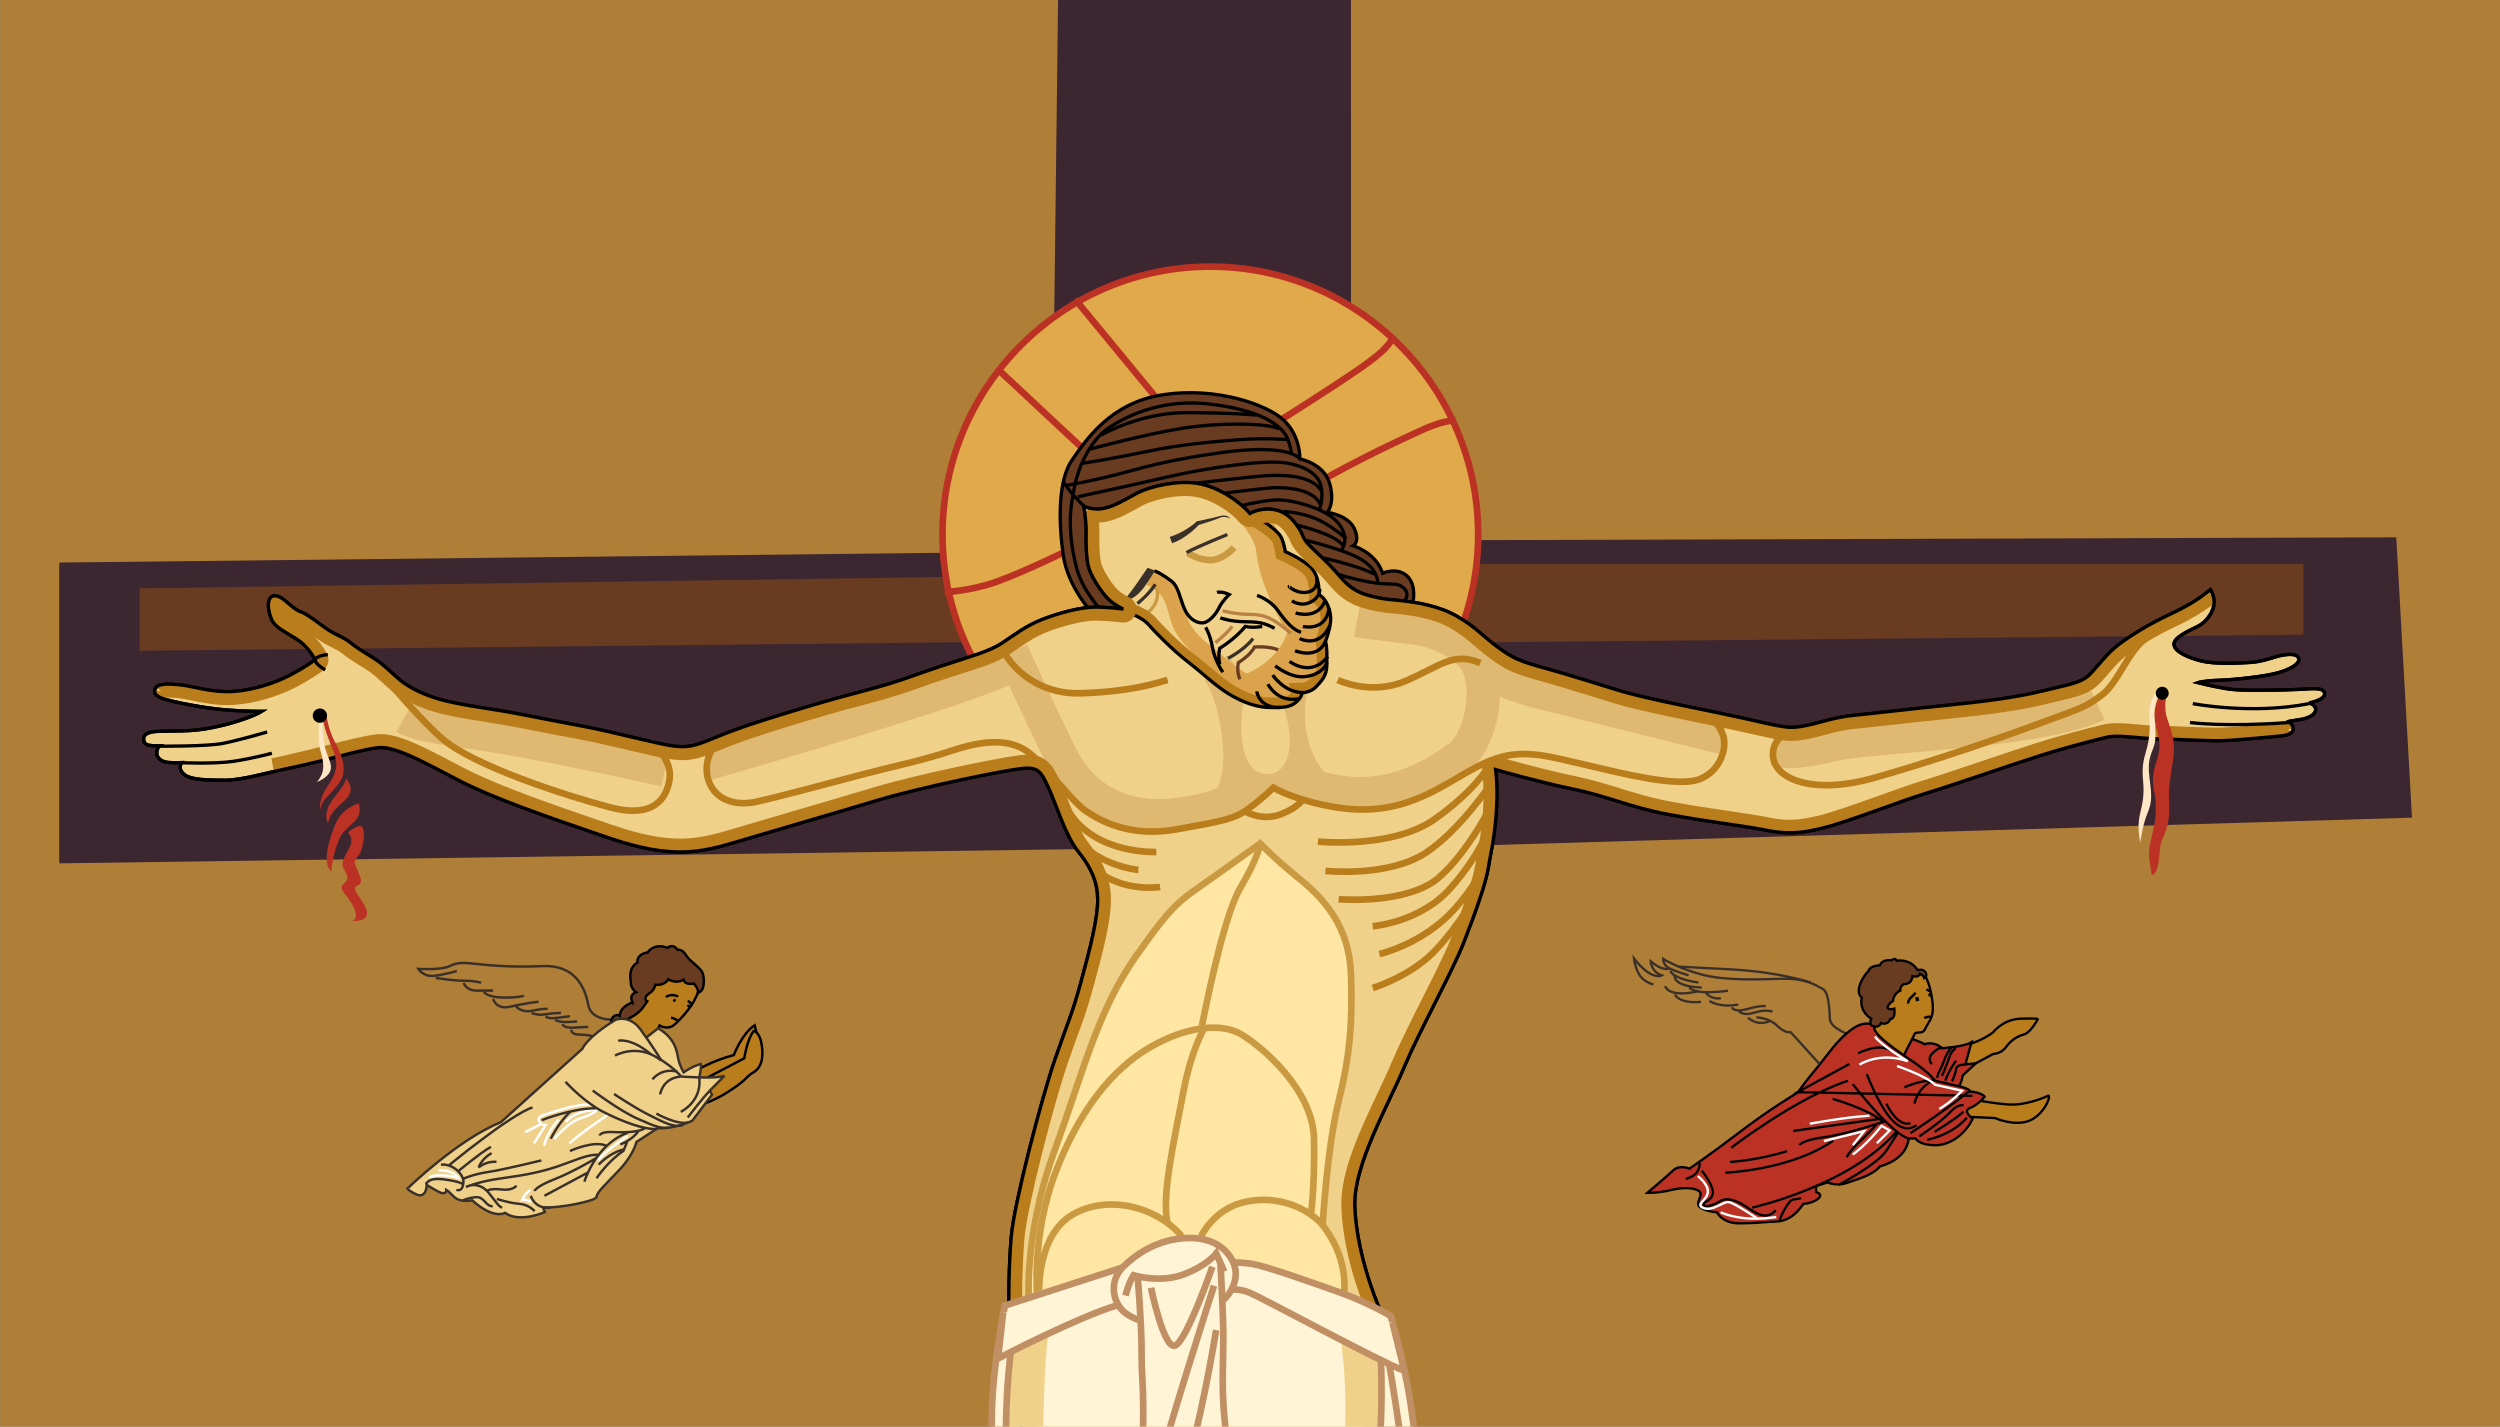 <svg xmlns="http://www.w3.org/2000/svg" viewBox="0 0 750 428">
  <rect x="0" y="0" width="750" height="428" fill="#808080" stroke="none"/>
  <defs>
    <clipPath id="a">
      <path fill="none" stroke-width="0" d="M.06 0h749.88v428H.06z"/>
    </clipPath>
    <clipPath id="b">
      <path fill="none" stroke-width="0" d="M.06 0h749.88v428H.06z"/>
    </clipPath>
    <clipPath id="c">
      <path fill="none" stroke-width="0" d="M.06 0h749.88v428H.06z"/>
    </clipPath>
    <clipPath id="d">
      <path fill="none" stroke-width="0" d="M.06 0h749.88v428H.06z"/>
    </clipPath>
    <clipPath id="e">
      <path fill="none" stroke-width="0" d="M.06 0h749.88v428H.06z"/>
    </clipPath>
    <clipPath id="f">
      <path fill="none" stroke-width="0" d="M.06 0h749.88v428H.06z"/>
    </clipPath>
  </defs>
  <g clip-path="url(#a)">
    <path fill="#b07f37" d="M-5.23-4.71V433.2h757.62V-4.71H-5.23z"/>
    <path fill="none" stroke="#000" d="M-5.23-4.71V433.2h757.62V-4.71H-5.23z"/>
    <path fill="#3c2730" d="M17.77 259.01v-90.25l297.64-3.29L317.42-.34l87.87-.16.01 162.65 313.58-.95 4.72 84.1-285.35 8.5-115.28.95-305.2 4.26z"/>
  </g>
  <path fill="#693c21" d="M41.87 195.22v-18.71l240.94-3.4 161.58-3.97H691v21.26l-243.78 2.27h-159.3l-246.05 2.55z"/>
  <path fill="#e0a949" d="M363.1 240.69c44.3 0 80.35-36.04 80.35-80.35s-36.04-80.35-80.35-80.35-80.35 36.04-80.35 80.35 36.04 80.35 80.35 80.35Z"/>
  <path fill="none" stroke="#bb3224" stroke-width="2" d="M363.1 240.69c44.3 0 80.35-36.04 80.35-80.35s-36.04-80.35-80.35-80.35-80.35 36.04-80.35 80.35 36.04 80.35 80.35 80.35Zm21.48-114.91s16.13-10.22 22.68-14.76c6.54-4.54 8.79-6.52 11.06-10.21m-19.84 42.24s7.37-4.25 19.27-9.92c11.91-5.67 13.89-6.52 18.99-7.09m-90.42-7.37-23.81-28.91m1.7 44.22L299 110.45m-15.61 67.18s7.7-.28 15.61-3.12c7.91-2.84 20.1-8.79 20.1-8.79"/>
  <path fill="#693c21" d="M328.17 184.45s-7.79-7.94-9.21-18c-1.42-10.06-1.58-22.39 2.69-28.49 4.27-6.1 11.48-17.15 27.35-19.56 15.87-2.41 31.32 2.98 36.28 7.79 4.96 4.82 4.68 11.48 4.68 11.48s7.23 1.36 8.93 7.37c1.7 6.01-.68 8.65-.68 8.65s6.19.85 8.05 4.82c1.87 3.97-.28 5.24-.28 5.24s6.8 1.97 8.79 8.22c0 0 4.37-1.98 7.37.85s1.7 8.08 1.7 8.08l-3.69 5.1-18-6.24-16.87-21.68-13.04-1.7-11.34-7.94-29.48 9.07.42 15.45 9.21 13.63-12.9-2.15Z"/>
  <path fill="none" stroke="#000" d="M328.17 184.45s-7.79-7.94-9.21-18c-1.42-10.06-1.58-22.39 2.69-28.49 4.27-6.1 11.48-17.15 27.35-19.56 15.87-2.41 31.32 2.98 36.28 7.79 4.96 4.82 4.68 11.48 4.68 11.48s7.23 1.36 8.93 7.37c1.7 6.01-.68 8.65-.68 8.65s6.19.85 8.05 4.82c1.87 3.97-.28 5.24-.28 5.24s6.8 1.97 8.79 8.22c0 0 4.37-1.98 7.37.85s1.7 8.08 1.7 8.08l-3.69 5.1-18-6.24-16.87-21.68-13.04-1.7-11.34-7.94-29.48 9.07.42 15.45 9.21 13.63-12.9-2.15Z"/>
  <g clip-path="url(#b)">
    <path fill="#f0d18a" d="M302.66 391.38s-.14-10.21.71-20.27c.85-10.06 9.07-41.53 13.18-53.43 4.11-11.9 4.96-12.9 7.8-23.24 2.83-10.35 4.96-18.99 4.96-24.38s-1.84-9.65-5.81-14.6c-3.97-4.94-6.52-14-8.93-19.12-2.41-5.12-2.98-6.5-9.07-5.67-6.09.84-29.34 5.51-42.52 9.48-13.18 3.97-30.9 9.07-41.81 12.33-10.91 3.26-19.42 5.39-38.55-1.13-19.13-6.52-34.58-11.92-44.5-17.01-9.92-5.09-19.42-10.63-24.66-10.06-5.24.57-16.72 4.11-25.09 5.81-8.36 1.7-15.73 3.97-20.83 3.97s-10.07-.11-12.02-1.53c-1.95-1.42-1.55-2.83-1.04-3.74 0 0-1.99.11-4.06-.06-2.06-.17-3.4-1.42-3.4-2.83s.85-2.16.85-2.16-1.72.07-3.08-.15c-1.36-.23-1.76-1.04-1.7-2.06.06-1.02 1.02-1.93 3.8-2.1 2.78-.17 7.42-.07 10.34-.28 2.92-.22 5.31-.53 9.73-1.59 4.42-1.06 9.51-2.89 11.53-4.14 0 0-4.46.04-10.49-.43s-13.63-1.96-16.35-2.64c-2.72-.68-5.76-1.43-5.19-3.46.57-2.02 4.17-1.76 7.69-1.42 3.52.34 9.44 2.38 15.76 1.98 6.32-.4 12.87-2.66 17.29-4.99 4.42-2.32 7.37-4.54 7.37-4.54s-1.87-3.57-4.71-5.61c-2.83-2.04-7.31-3.85-8.39-6.52-1.08-2.67-1.28-5.12-.43-6.35.85-1.23 2.7-.68 4.17.51 1.47 1.19 3.32 3.04 5.1 3.64 1.78.61 4.76 2.99 7.54 4.97 2.78 1.99 5.02 2.41 7.43 4.38 2.4 1.97 5.27 3.44 7.82 5.2 2.55 1.76 4.59 4 6.86 5.85 2.27 1.86 7 4.86 15.22 6.62 8.22 1.76 11.72 1.87 21.54 3.78 9.83 1.91 13.56 2.64 18.14 3.49 4.58.85 9.05 1.93 17.76 3.97 8.72 2.04 12.05 2.8 16.3 1.54 4.25-1.26 8.27-3.61 20.27-7.37 12-3.76 19.04-5.88 30.14-8.79 11.1-2.91 14.13-4.46 22.96-7.37 8.98-2.96 14.55-4.39 18.47-7.02 3.92-2.62 7-5.07 11.91-7 4.91-1.93 11.53-3.7 15.83-3.7s8.5.58 8.5.58-3.25-1.43-5.35-3.93c-2.1-2.49-4.48-6.34-5.1-8.79-.62-2.45-.79-6.19-.69-9.96.09-3.77-.71-8.17-.71-8.17s2.84 1.37 6.1.64c3.26-.73 6-2.48 9.85-4.54 3.85-2.05 12.26-3.99 18.35-2.91 6.09 1.08 12.33 5.24 15.52 9 0 0 3.19-1.97 7.51-1.12 4.32.85 6.35 4.39 7.37 5.87 1.02 1.48.71 2.48 2.91 4.75s5.39 5.03 7.94 7.94c2.55 2.91 4.61 5.74 9.92 7.16 5.32 1.42 7.13 1.19 10.58 1.63 3.45.44 10.3 1.35 15.92 4.61 5.62 3.26 7.61 5.87 12.14 9.21 4.54 3.35 6.61 4.25 14.08 6.31 7.46 2.05 15.02 4.52 22.32 6.73 7.3 2.21 21.05 4.89 30.26 6.8 9.21 1.91 14.17 3.19 17.36 3.76s4.61.78 8.72-.07c4.11-.85 8.36-2.48 14.24-3.05 5.88-.57 16.32-1.84 27.66-2.98 11.34-1.13 21.09-2.41 28.61-4.25 7.51-1.84 11.48-2.41 13.89-4.54s5.36-6.5 9.07-9.34c3.71-2.83 9.26-6.25 15.33-9.09s8.9-4.84 10.32-5.95c1.42-1.12 1.99-1.56 1.99-1.56s1.13 1.59 1.13 3.84-1.82 5.65-4.94 7.21c-3.12 1.56-7.37 3.4-7.09 5.53.28 2.13 4.37 3.86 8.2 4.83 3.83.98 11.2.69 15.02.41 3.83-.28 6.78-1.7 9.21-2.13 2.43-.43 4.58-.43 4.98.99.4 1.42-2.15 3.12-6.12 4.25s-13.21 2.13-17.86 2.27c-4.65.14-6.24.72-6.24.72s3.97 1.01 7.94 1.7 7.8.55 12.05.55 8.5-.14 11.2-.28c2.69-.14 6.64-.71 6.8 1.28.17 1.98-4.65 2.83-4.65 2.83s1.96.43 1.96 2.01-2.46 2.61-4.2 2.89c-1.73.28-4.42.74-4.42.74s1.81.34 1.87 2.04c.06 1.7-2.38 2.14-4.25 2.27-1.87.13-12.47 1.25-17.23 1.36-4.76.11-13.97-.47-19.5-.57-5.53-.1-11.62-1.3-15.02-.45-3.4.85-11.23 2.75-20.15 5.58-8.93 2.83-25.09 8.5-33.45 11.05-8.36 2.55-24.09 8.79-31.61 10.63-7.51 1.84-11.62 1.7-17.15.57-5.53-1.13-17.58-2.55-29.05-4.68-11.48-2.13-18.43-5.53-28.77-7.65-10.35-2.13-23.1-5.81-23.1-5.81s.85 5.56.14 13.91c-.71 8.35-1.56 10.61-2.27 15.29s-3.83 13.46-7.37 22.54c-3.54 9.07-13.18 26.22-18 37.7-4.82 11.48-15.17 29.2-14.74 41.53.43 12.33 5.1 25.94 8.64 33.59 3.54 7.65-10.63 95.97-10.63 95.97s-3.54 13.59-5.53 24.08c-1.99 10.49-83.48-1.7-83.48-1.7l-12.76-122.46Z"/>
    <path fill="none" stroke="#000" d="M302.66 391.38s-.14-10.21.71-20.27c.85-10.06 9.07-41.53 13.18-53.43 4.11-11.9 4.96-12.9 7.8-23.24 2.83-10.35 4.96-18.99 4.96-24.38s-1.84-9.65-5.81-14.6c-3.97-4.94-6.52-14-8.93-19.12-2.41-5.12-2.98-6.5-9.07-5.67-6.09.84-29.34 5.51-42.52 9.48-13.18 3.97-30.9 9.07-41.81 12.33-10.91 3.26-19.42 5.39-38.55-1.13-19.13-6.52-34.58-11.92-44.5-17.01-9.92-5.09-19.42-10.63-24.66-10.06-5.24.57-16.72 4.11-25.09 5.81-8.36 1.7-15.73 3.97-20.83 3.97s-10.07-.11-12.02-1.53c-1.95-1.42-1.55-2.83-1.04-3.74 0 0-1.99.11-4.06-.06-2.06-.17-3.4-1.42-3.4-2.83s.85-2.16.85-2.16-1.72.07-3.08-.15c-1.36-.23-1.76-1.04-1.7-2.06.06-1.02 1.02-1.93 3.8-2.1 2.78-.17 7.42-.07 10.34-.28 2.92-.22 5.31-.53 9.73-1.59 4.42-1.06 9.51-2.89 11.53-4.14 0 0-4.46.04-10.49-.43s-13.63-1.96-16.35-2.64c-2.72-.68-5.76-1.43-5.19-3.46.57-2.02 4.17-1.76 7.69-1.42 3.52.34 9.44 2.38 15.76 1.98 6.32-.4 12.87-2.66 17.29-4.99 4.42-2.32 7.37-4.54 7.37-4.54s-1.87-3.57-4.71-5.61c-2.83-2.04-7.31-3.85-8.39-6.52-1.08-2.67-1.28-5.12-.43-6.35.85-1.23 2.7-.68 4.17.51 1.47 1.19 3.32 3.04 5.1 3.64 1.78.61 4.76 2.99 7.54 4.97 2.78 1.99 5.02 2.41 7.43 4.38 2.4 1.97 5.27 3.44 7.82 5.2 2.55 1.76 4.59 4 6.86 5.85 2.27 1.86 7 4.86 15.22 6.62 8.22 1.76 11.72 1.87 21.54 3.78 9.83 1.91 13.56 2.64 18.14 3.49 4.58.85 9.05 1.93 17.76 3.97 8.72 2.04 12.05 2.8 16.3 1.54 4.25-1.26 8.27-3.61 20.27-7.37 12-3.76 19.04-5.88 30.14-8.79 11.1-2.91 14.13-4.46 22.96-7.37 8.98-2.96 14.55-4.39 18.47-7.02 3.92-2.62 7-5.07 11.91-7 4.91-1.93 11.53-3.7 15.83-3.7s8.5.58 8.5.58-3.25-1.43-5.35-3.93c-2.1-2.49-4.48-6.34-5.1-8.79-.62-2.45-.79-6.19-.69-9.96.09-3.77-.71-8.17-.71-8.17s2.84 1.37 6.1.64c3.26-.73 6-2.48 9.85-4.54 3.85-2.05 12.26-3.99 18.35-2.91 6.09 1.08 12.33 5.24 15.52 9 0 0 3.19-1.97 7.51-1.12 4.32.85 6.35 4.39 7.37 5.87 1.02 1.48.71 2.48 2.91 4.75s5.39 5.03 7.94 7.94c2.55 2.91 4.61 5.74 9.92 7.16 5.32 1.42 7.13 1.19 10.58 1.63 3.45.44 10.3 1.35 15.92 4.61 5.62 3.26 7.61 5.87 12.14 9.21 4.54 3.35 6.61 4.25 14.08 6.31 7.46 2.05 15.02 4.52 22.32 6.73 7.3 2.21 21.05 4.89 30.26 6.8 9.21 1.91 14.17 3.19 17.36 3.76s4.61.78 8.72-.07c4.11-.85 8.36-2.48 14.24-3.05 5.88-.57 16.32-1.84 27.66-2.98 11.34-1.13 21.09-2.41 28.61-4.25 7.51-1.84 11.48-2.41 13.89-4.54s5.36-6.5 9.07-9.34c3.71-2.83 9.26-6.25 15.33-9.09s8.9-4.84 10.32-5.95c1.42-1.12 1.99-1.56 1.99-1.56s1.13 1.59 1.13 3.84-1.82 5.65-4.94 7.21c-3.12 1.56-7.37 3.4-7.09 5.53.28 2.13 4.37 3.86 8.2 4.83 3.83.98 11.2.69 15.02.41 3.83-.28 6.78-1.7 9.21-2.13 2.43-.43 4.58-.43 4.98.99.4 1.42-2.15 3.12-6.12 4.25s-13.21 2.13-17.86 2.27c-4.65.14-6.24.72-6.24.72s3.97 1.01 7.94 1.7 7.8.55 12.05.55 8.5-.14 11.2-.28c2.69-.14 6.64-.71 6.8 1.28.17 1.98-4.65 2.83-4.65 2.83s1.96.43 1.96 2.01-2.46 2.61-4.2 2.89c-1.73.28-4.42.74-4.42.74s1.81.34 1.87 2.04c.06 1.7-2.38 2.14-4.25 2.27-1.87.13-12.47 1.25-17.23 1.36-4.76.11-13.97-.47-19.5-.57-5.53-.1-11.62-1.3-15.02-.45-3.4.85-11.23 2.75-20.15 5.58-8.93 2.83-25.09 8.5-33.45 11.05-8.36 2.55-24.09 8.79-31.61 10.63-7.51 1.84-11.62 1.7-17.15.57-5.53-1.13-17.58-2.55-29.05-4.68-11.48-2.13-18.43-5.53-28.77-7.65-10.35-2.13-23.1-5.81-23.1-5.81s.85 5.56.14 13.91c-.71 8.35-1.56 10.61-2.27 15.29s-3.83 13.46-7.37 22.54c-3.54 9.07-13.18 26.22-18 37.7-4.82 11.48-15.17 29.2-14.74 41.53.43 12.33 5.1 25.94 8.64 33.59 3.54 7.65-10.63 95.97-10.63 95.97s-3.54 13.59-5.53 24.08c-1.99 10.49-83.48-1.7-83.48-1.7l-12.76-122.46Z"/>
  </g>
  <path fill="none" stroke="#dfb971" stroke-width="10" d="m516.88 221.36-51.17-12.77c-2.57-.52-16.65-3.67-22.13-9.48m-75.29 40.86c2.02-1.49 3.34-5.4 3.64-10.71.67-12.1-3.89-25.89-7.18-28.93m28.79 34.55c-8.78-9.81-9.53-28.84-1.53-38.41m-179.82 32.65c32.83-9.49 88.64-26.12 93.6-30.78m-2.24-2.99c.08.18 8.3 18.49 14.91 31.7 6.28 12.57 18.42 18.93 33.3 17.46 16.24-1.61 22.06-6.81 26.75-11l2.36-2.11 3.1 1.08c.13.06 13.28 5.56 23.59 5.63 13.05.08 23.01-5.89 30.23-11.1 3.62-2.61 6.61-9.68 7.12-16.8.43-6.04-.93-11.2-3.65-13.81m-241.77 34.65c-.22-.05-22.53-5.11-42.32-8.75-7.56-1.39-13.64-2.3-18.53-3.03-8.83-1.32-13.7-2.04-17.31-4.06m411.61 9.65c1.98.79 6.57 1.18 17.24-1.49 3.57-.89 12.56-1.67 22.08-2.5 20.04-1.74 44.98-3.9 57.03-9.43m-187.68-14.65c-.23-.27-6.34-7.15-17.66-8.45-13.43-1.54-16.53-2.13-16.84-2.19"/>
  <path fill="#f0d18a" d="M373.74 208.41s-1.98 4.94-1.15 13.18c.82 8.24 4.04 10.8 8.16 10.64 4.12-.16 6.75-5.13 6.1-12.05-.66-6.92-3.39-12.76-3.39-12.76l-9.72.99Z"/>
  <path fill="none" stroke="#dba34c" stroke-width="8" d="M358.52 195.16c1.92 1.47 3.6 2.89 5.19 4.23 1.9 1.6 3.69 3.12 5.6 4.45 3.74 2.61 8.01 4.29 11.14 4.39 4.23.13 5.21-.09 5.81-.64l.03-.03-1.02-3.59 5.16-.13c.48-.03 1.23-.26 1.41-.45l.43-.47c1.32-1.43 1.77-2 1.77-3.42v-1.58c.02-2.37.02-3.38-.28-4.54l-.32-1.26.48-1.2c.3-.77 1.13-3.19 1.26-4.99.13-1.69-.84-3.64-1.37-3.97l-2.25-1.2.14-2.54c.07-1.52-.3-4.12-1.17-5.04-1.43-1.5-4.77-3.27-6.54-4.03l-1.6-.69-.59-1.64s-1.22-3.4-1.82-5.25c-.48-1.48-2.71-4.9-4.07-6.75"/>
  <path fill="#ffe6a3" d="M308.61 388.8s-1.13-19.26 7.65-43.34c8.79-24.08 13-42.25 24.59-58.68s12.64-16.16 23.36-23.81c10.73-7.65 13.84-9.92 13.84-9.92s4.3 4.54 11.65 10.49c7.35 5.95 15.05 14.17 15.59 28.63.54 14.46-.31 24.65-3.71 38.27-3.4 13.62-4.8 37.13-4.8 37.13s7.35 8.32 6.5 19.84"/>
  <path fill="none" stroke="#ca9a42" stroke-width="2" d="M308.61 388.8s-1.13-19.26 7.65-43.34c8.79-24.08 13-42.25 24.59-58.68s12.64-16.16 23.36-23.81c10.73-7.65 13.84-9.92 13.84-9.92s4.3 4.54 11.65 10.49c7.35 5.95 15.05 14.17 15.59 28.63.54 14.46-.31 24.65-3.71 38.27-3.4 13.62-4.8 37.13-4.8 37.13s7.35 8.32 6.5 19.84"/>
  <path fill="#ffe6a3" d="M311.16 388.8s-1.7-18.11 5.39-36.82 17.08-31.18 28.28-37.7c11.2-6.52 21.61-7.51 27.56-3.97 5.95 3.54 21.54 16.44 21.83 31.46.28 15.02-1.13 24.09-1.13 24.09"/>
  <path fill="none" stroke="#ca9a42" stroke-width="2" d="M311.16 388.8s-1.7-18.11 5.39-36.82 17.08-31.18 28.28-37.7c11.2-6.52 21.61-7.51 27.56-3.97 5.95 3.54 21.54 16.44 21.83 31.46.28 15.02-1.13 24.09-1.13 24.09"/>
  <path fill="#ffe6a3" d="M311.75 387.12s-.54-16.46 9.92-22.68c10.46-6.22 25.33-2.52 32.85 6.44"/>
  <path fill="none" stroke="#ca9a42" stroke-width="2" d="M311.75 387.12s-.54-16.46 9.92-22.68c10.46-6.22 25.33-2.52 32.85 6.44"/>
  <path fill="#ffe6a3" d="M360.31 370.89s3.57-7.67 12.08-10.03c8.5-2.36 18.19-.02 24.4 6.56"/>
  <path fill="none" stroke="#ca9a42" stroke-width="2" d="M360.31 370.89s3.57-7.67 12.08-10.03c8.5-2.36 18.19-.02 24.4 6.56m-18.73-114.09s-1.02 4.82-5.67 12.47-9.21 29.17-11.84 41.99m1.06.1s-4.14 6.39-6.66 19.99c-2.52 13.61-6.8 31.59-4.57 39.4"/>
  <path fill="none" stroke="#dba34c" stroke-width="8" d="M372.92 206.75c.53-.15 12.97-3.81 17.01-15.57l.61-1.78-.98-1.61c-.08-.13-8.16-13.48-8.78-23.55"/>
  <path fill="none" stroke="#dba34c" stroke-width="5" d="M360.48 194.97s-4.84-4.18-6.31-7.94c-1.99-5.11-1.63-10.77-9.28-13.89"/>
  <path fill="none" stroke="#ca9a42" d="M347.03 176.48s.67 2.09-.3 4.21c-.97 2.13-2.62 3.83-3.97 2.84-1.35-.99-1.21-1.7-1.21-1.7"/>
  <path fill="none" stroke="#b97d1b" stroke-width="3" d="M340.07 182.77c.4.16 3.94 1.62 5.55 3.55 1.25 1.5 7.1 7.54 11.38 10.82 1.89 1.45 3.53 2.84 5.1 4.16 1.95 1.64 3.78 3.19 5.78 4.59 4.18 2.91 8.85 4.72 12.49 4.83 4.48.14 6.2-.03 7.58-1.3.8-.74 1.02-1.22 1.07-1.39-.16-.55-.32-1.1-.47-1.65l1.94-.05c.58-.02 2.31-.29 3.2-1.28l.42-.46c1.36-1.48 2.43-2.65 2.43-5.11v-1.56c.02-2.27.03-3.65-.35-5.17l-.12-.47.18-.45s1.24-3.16 1.43-5.72c.18-2.44-1.12-5.53-2.68-6.36l-.84-.45.05-.96c.07-1.31-.14-5.1-1.86-6.9-2.3-2.42-7.32-4.58-7.37-4.6l-.78-.33-.12-.84c-.19-1.35-.74-3.59-1.4-4.33-2.47-2.76-6.08-4.56-6.11-4.58"/>
  <path fill="none" stroke="#000" d="M339.51 184.16s3.54 1.43 4.96 3.12c1.42 1.7 7.37 7.79 11.62 11.05 4.25 3.26 7.27 6.24 10.94 8.79 3.66 2.55 8.76 4.96 13.3 5.1 4.54.14 6.8 0 8.65-1.7 1.84-1.7 1.56-2.69 1.56-2.69s2.74-.07 4.27-1.77c1.54-1.7 3.24-3.23 3.24-6.57s.12-5.05-.4-7.1c0 0 1.32-3.33 1.54-6.16.21-2.84-1.21-6.59-3.47-7.8 0 0 .28-5.33-2.27-8.01-2.55-2.68-7.87-4.94-7.87-4.94s-.52-3.7-1.77-5.13c-3.4-3.86-8.79-6.13-8.79-6.13"/>
  <path fill="#3a302a" d="M350.92 161.06s2.2-.58 4.82-2.2c2.62-1.61 3.26-2.46 3.26-2.46s4.61-.94 6.95-1.58 3.12.72 3.12.72-1.7-.87-3.05-.23c-1.35.64-6.45 2.21-6.45 2.21s-3.5 3.95-7.94 5.44l-.71-1.91Zm-11.6 20.85s-1.16-1.29-1.16-2.99c0 0 1.42-1.77 3.19-4.32 1.77-2.55 2.91-4.25 2.91-4.25l2.2.79s-.73 1.47-2.91 4.59c-2.17 3.12-4.23 3.9-4.23 3.9v2.28Z"/>
  <path fill="none" stroke="#000" d="M365.09 177.72s1.37-.43 3.68.64c0 0-2.12 1.99-2.98 3.83-.86 1.84-3.12 4.75-5.24 4.68-2.13-.07-4.21-1.64-5.39-4.61-1.18-2.97-1.75-6.46-3.73-7.93-1.98-1.47-3.92-2.69-5.06-3.05"/>
  <path fill="none" stroke="#3a302a" d="M341.23 181.06s3.21-2.5 5.39-5.76"/>
  <path fill="none" stroke="#ca9a42" stroke-width="2" d="M370.22 164.25s-3.22 3.77-7.12 3.77-6.73-2.21-6.73-2.21"/>
  <path fill="none" stroke="#3a302a" d="M368.21 160.35s-9.17 3.71-12.26 5.41"/>
  <path fill="none" stroke="#ba8044" d="M366.79 183.22s3.76 1.1 8.36 1.1 7.13 1.48 12.12 5.66"/>
  <path fill="none" stroke="#000" d="M361.69 188.2s1.32 1.98 2.06 6.09c.73 4.11 3.12 7.37 3.12 7.37m-.78-16.3s2.98 1.18 7.87 1.18 6.17.88 8.43 1.94m-3.73-.56s-2.57.57-5.07 0c0 0-2.58 3.39-7.68 6.58 0 0-.54 2.19 0 4.82"/>
  <path fill="none" stroke="#3a302a" d="M368.39 197.5s4.71-2.33 7.54-5.95"/>
  <path fill="none" stroke="#693c21" d="M371.96 203.79s-.98-1.98-.49-4.96c0 0 3.84-2.38 4.86-4.73 0 0 4.21-.35 7.12.84"/>
  <path fill="none" stroke="#ba8044" d="M364.59 192.81s3.12-2.33 5.07-4.88"/>
  <path fill="none" stroke="#000" d="M381.81 202.52s3.47 5.3 9.14 5.24m-4.09-9.35s6.47 5.11 11.46-1.47m-8.43-5.39s5.86 3.2 9.07-3.93m-10.28-3.74s6.9 2.34 8.95-4.04m-6.76 8.09s6.87 1.73 7.84-5.45m-10.2 12.74s6.82 2.86 9.16-2.91m-15.1 7.44s4.39 3.61 8.65 3.26 6.27-2.57 6.88-4.3m-21 8.71v.28s.75 4.82 7.03 4.54m-3.75-6.99s2.85 5.69 9.26 4.35m-2.06-29.34s2.67 1.9 5.65.35c2.98-1.55 2.7-3.9 2.7-3.9m-9.17-.76c-.21 0 2.66 2.52 5.87 1.61 3.2-.91 2.35-4.25 2.35-4.25m-17.87 5.32s3.84 1.16 6.25 4.53c2.41 3.38 4.61 5.85 6.95 6.52"/>
  <g fill="none" clip-path="url(#c)">
    <path stroke="#000" d="M330.46 183.22s-5.65-5.98-7.37-12.43c-1.72-6.45-2.1-11.59-1.98-15.4.12-3.81.85-7.37.85-7.37m3.24 3.84s-4.84-4.63-6.24-7.56"/>
    <path stroke="#b97d1b" stroke-linejoin="round" stroke-width="4" d="M685.94 218.7c0-.14.08-.3.13-.35-.02.02-.48.41-2.53.56-.52.04-1.68.15-3.21.29-3.94.37-10.53.99-13.93 1.07-2.82.07-7.29-.12-11.62-.3-2.84-.12-5.61-.23-7.8-.27-1.97-.03-4.03-.22-6.03-.39-3.62-.32-7.04-.62-9.51 0l-.81.2c-3.61.9-11.13 2.77-19.47 5.42-4.01 1.27-9.47 3.11-15.03 4.99-6.79 2.29-13.81 4.66-18.4 6.06-3.55 1.08-8.31 2.79-13.34 4.59-6.83 2.44-13.89 4.97-18.16 6.02-7.34 1.8-11.09 1.61-16.27.55-2.61-.54-6.62-1.13-11.26-1.82-5.48-.81-11.7-1.73-17.83-2.87-6.03-1.12-10.85-2.61-15.52-4.06-4.08-1.27-8.31-2.58-13.21-3.59-10.15-2.08-22.82-5.74-22.95-5.77-.66-.19-1.36-.03-1.87.42-.51.45-.76 1.13-.66 1.8 0 .05.8 5.46.13 13.43-.48 5.61-1.01 8.4-1.53 11.1-.25 1.29-.49 2.55-.72 4.06-.58 3.83-3.02 11.27-7.26 22.11-1.77 4.52-5.09 11.11-8.61 18.09-3.43 6.81-6.98 13.85-9.38 19.56-1.13 2.7-2.59 5.78-4.13 9.04-5.2 10.99-11.1 23.46-10.76 33.33.42 12.18 4.84 25.74 8.83 34.36 2.39 5.17-5.35 60.9-10.79 94.81 0-.05-3.54 13.59-5.52 24.02 0 .05-1.36 4.74-40.35 1.46-17.1-1.44-34.22-3.81-39.34-4.55-4.2-40.3-8.4-80.6-12.59-120.91 0 .08-.12-10.05.71-19.89.84-9.89 8.99-41.12 13.08-52.95 1.38-4.01 2.4-6.78 3.24-9.08 1.68-4.59 2.69-7.36 4.59-14.29 3.11-11.34 5.03-19.46 5.03-24.91s-1.87-10.39-6.25-15.85c-2.53-3.15-4.51-8.3-6.27-12.84-.83-2.16-1.62-4.2-2.41-5.88-2.65-5.62-3.97-7.78-11.15-6.8-5.88.81-29.33 5.48-42.83 9.55-7.45 2.24-16.34 4.85-24.64 7.27-6.39 1.87-12.42 3.64-17.17 5.06-11.26 3.36-19.08 5.11-37.33-1.11-19.06-6.5-34.42-11.86-44.24-16.89-1.47-.75-2.93-1.52-4.37-2.27-8.77-4.59-16.35-8.55-21.42-8-3.43.37-9.15 1.83-15.21 3.37-3.48.89-7.01 1.79-10.1 2.47-.63.14-1.21.28-1.79.42-1.23.3-2.49.6-4.34.93"/>
  </g>
  <path fill="none" stroke="#000" d="M319.97 145.61s9.22-1.56 19.35-4.39c10.13-2.83 19.18-4.36 27.54-5.51 8.36-1.15 19.11-1.58 22.96 1.69m-66.45 11.62s15.81-3.37 26.88-5.94c11.08-2.57 29.33-5.41 36.01-4.13 6.68 1.28 9.23 4.07 9.94 6.52.71 2.45.33 5.79-.54 7.8m-36.45-8.36s9.35-1.13 17.86-1.99c8.5-.85 16.56-.14 19.28 4.25m-28.75.75s5.5-.76 12.31-1.44c6.8-.68 14.57.54 16.3 5.1m-23.95.18s4.82-1.33 9.85-1.75c5.03-.43 14.93 2.39 18.64 6.13 3.71 3.74 2.98 7.36 1.42 9.33m-17.15-12.01s4.39.07 9.21 1.93c4.82 1.86 9.71 6.24 9.71 6.24m-15.1-4.14s11.48 2.55 14.03 6.12m-11.62-1.6s3.68.73 8.93 2.46c5.24 1.73 12.9 4.14 13.18 10.57m-16.9-7.73s4.05.76 9.41 2.44 7.09 2.8 7.09 2.8m-11.5-.27s3.69 1.33 9.78 2.39c6.1 1.07 7.63-.17 9.78 1.66 2.15 1.83.32 4 .32 4m-99.31-32.4c.38-3.02 1.33-6.31 2.72-9.38 1.96-4.32 4.79-8.21 8.1-10.37 5.67-3.68 16.15-8.66 30.26-6.94 14.11 1.72 19.07 5.39 21.48 7.8s2.83 7.09 2.83 7.09m-62.5 2.83s8.44-1.28 19.28-3.54c10.83-2.27 20.71-2.98 27.93-3.54 7.22-.57 14.17 0 14.17 0m-59.24 2.83s16.82-4.54 27.68-6.24c10.87-1.7 24.83-1.67 29.01.16m-53.29 1.83s11.47-6.66 25.27-6.66 21.24.71 21.24.71"/>
  <path fill="none" stroke="#b97d1b" stroke-width="2" d="M216.48 221.01s-5.67 5.1-4.25 11.9c1.42 6.8 7.99 9.06 14.48 7.65 6.5-1.4 22.37-5.67 32.01-8.22 9.64-2.55 17.27-3.98 26.64-7.09 9.38-3.1 18.12-4.25 24.38 1.42 6.26 5.67 11.95 13.92 16.18 16.74 4.23 2.82 13.02 7.91 27.19 5.37 14.17-2.53 17.29-3.12 21.54-6.24s7.37-6.24 7.37-6.24 4.25 2.55 12.19 4.54c7.94 1.98 17.57 3.43 28.35-.27 10.77-3.7 17.86-10.22 26.36-13.05 8.5-2.84 15.87-.58 26.93 1.98 11.06 2.57 27.5 6.8 34.02 4.25 6.52-2.55 8.22-9.61 7.09-13.02-1.13-3.42-4.82-7.09-4.82-7.09m-210.33-17.01s6.8 11.92 22.68 11.34c15.87-.58 22.39-3.13 25.8-3.98m51.02 0s9.9 4.82 20.41.28c10.51-4.53 14.17-8.79 22.39-5.38m-70.58 44.52s5.1 3.09 10.77.84 6.52-4.54 6.52-4.54m4.56 12.76s22.37 2.3 35.13-6.8c12.29-8.77 15.9-15.59 15.9-15.59m-48.78 31.18s18.71 2.02 30.05-5.39c10.12-6.61 19.56-20.69 19.56-20.69m-45.64 34.58s20.55 1.73 30.05-6.5c8.64-7.49 15.59-21.28 15.59-21.28m-35.43 35.89s14.22-1.13 23.27-11.34c9.05-10.2 11.88-18.6 11.88-18.6m-33.14 38.27s13.16-2.94 22.65-13.61c9-10.11 8.79-15.31 8.79-15.31m-33.45 39.12s9.21-2.8 16.44-9.05c6.68-5.78 13.89-17.59 13.89-17.59m-95.24-14.17s-24.66 1.13-29.2-19.56m23.81 24.94s-15.28-1.24-22.11-14.28m28.63 19.4s-14.17 2.28-22.39-8.49m212.6-38.87s-7.37 2.27-6.24 8.79 12.47 10.8 29.76 5.97c17.29-4.84 38.27-12.06 50.46-16.6 12.19-4.54 12.9-4.39 18.28-8.35 5.39-3.95 8.42-15.19 15.17-18.14"/>
  <path fill="none" stroke="#000" d="M657.84 211.09s17.57 3.4 34.87 0m-35.72 5.67s10.49 1.42 29.48 0m-638.79 7.09s14.32.14 19.28-.85c4.96-.99 13.18-3.4 13.18-3.4m-26.08 9.21s10.35.43 16.02-.42 11.48-2.41 11.48-2.41"/>
  <path fill="none" stroke="#b97d1b" stroke-linejoin="round" stroke-width="4" d="M48.35 207.44c-.01.05-.06.11-.08.13.7-.57 4.29-.22 5.65-.09 1.03.1 2.35.37 3.88.69 3.41.71 7.65 1.59 12.2 1.3 5.81-.37 12.58-2.31 18.1-5.21 4.51-2.37 7.51-4.61 7.64-4.71.78-.59 1.03-1.66.57-2.53-.09-.16-2.13-4.02-5.31-6.31-.88-.63-1.91-1.25-2.96-1.87-1.99-1.18-4.24-2.52-4.75-3.77-.9-2.22-.89-3.71-.72-4.27.27.06.77.27 1.35.74.31.25.64.53.98.83 1.4 1.2 2.98 2.56 4.73 3.15 1.1.38 3.27 1.96 5.18 3.37.61.45 1.23.91 1.84 1.34 1.43 1.02 2.75 1.67 3.9 2.25 1.24.62 2.32 1.15 3.42 2.05 1.59 1.3 3.34 2.38 5.04 3.43.99.61 1.98 1.22 2.92 1.87 1.45 1 2.79 2.23 4.08 3.42.87.8 1.74 1.6 2.64 2.34 2.22 1.82 7.26 5.14 16.07 7.02 4.39.94 7.5 1.42 10.79 1.93 3.04.47 6.18.96 10.79 1.86 9.84 1.92 13.57 2.64 18.16 3.49 3.97.74 7.97 1.68 14.61 3.23l3.06.72c8.86 2.07 12.53 2.93 17.32 1.51 1.76-.52 3.45-1.21 5.58-2.07 3.17-1.29 7.51-3.05 14.72-5.31 12.33-3.86 19.23-5.93 30.05-8.76 7.68-2.01 11.56-3.39 16.05-4.98 2.06-.73 4.25-1.51 7.03-2.42 1.82-.6 3.51-1.14 5.06-1.64 6.35-2.03 10.54-3.37 13.9-5.61.74-.49 1.45-.98 2.15-1.46 3.01-2.07 5.6-3.85 9.38-5.34 4.37-1.72 10.95-3.56 15.09-3.56s8.19.56 8.23.56c.99.14 1.92-.48 2.2-1.43.27-.96-.2-1.97-1.11-2.38-.03-.01-2.87-1.29-4.63-3.39-2.14-2.54-4.2-6.06-4.7-7.99-.51-2.01-.74-5.35-.63-9.42.05-1.89-.11-3.89-.3-5.49 1.19.17 2.62.2 4.12-.14 2.92-.65 5.41-2.02 8.29-3.6.65-.36 1.34-.74 2.06-1.12 3.29-1.76 11.26-3.73 17.06-2.7 5.62.99 11.47 4.94 14.34 8.33.64.75 1.73.93 2.58.41.01 0 2.63-1.53 6.08-.86 3.16.62 4.83 3.13 5.83 4.62l.28.41c.25.36.38.68.56 1.13.39.96.88 2.15 2.55 3.88.84.87 1.83 1.81 2.86 2.8 1.71 1.63 3.47 3.32 5.01 5.06l.66.76c2.37 2.74 4.81 5.56 10.25 7.01 3.98 1.06 6.17 1.25 8.28 1.43.8.07 1.62.14 2.56.26 3.19.41 9.83 1.26 15.17 4.35 3.39 1.96 5.41 3.69 7.55 5.52 1.31 1.12 2.67 2.29 4.41 3.57 4.72 3.49 6.93 4.48 14.73 6.63 5.11 1.41 10.34 3.03 15.39 4.6 2.31.72 4.61 1.43 6.88 2.12 6.21 1.88 17 4.09 25.66 5.87l4.77.98c4.67.97 8.25 1.78 11.06 2.41 2.75.62 4.77 1.07 6.36 1.36 3.39.6 5.07.83 9.47-.08 1.4-.29 2.81-.67 4.29-1.06 2.93-.78 5.97-1.59 9.74-1.95 2.66-.26 6.26-.66 10.46-1.13 5.07-.57 11.01-1.23 17.21-1.85 13.26-1.33 22.17-2.65 28.88-4.3 1.41-.35 2.69-.65 3.86-.92 5.33-1.25 8.54-2 10.88-4.06 1.07-.94 2.19-2.24 3.37-3.6 1.66-1.91 3.53-4.08 5.59-5.65 3.95-3.02 9.55-6.33 14.96-8.86 5.04-2.35 7.87-4.27 9.56-5.42.38-.26.7-.48.98-.65.41-.26 1.54-.94 1.54-.94"/>
  <path fill="none" stroke="#b97d1b" stroke-width="2" d="M195.22 222.72s6.52 4.82 5.67 10.91c-.85 6.09-4.96 11.91-17.57 8.65s-41.81-12.61-51.02-20.98c-9.21-8.36-14.32-16.11-21.4-21.79"/>
  <g clip-path="url(#d)">
    <path fill="none" stroke="#000" d="M94.38 197.7s1.63-1.28 3.97-1.28m-.78 4.54s-2.55-1.39-3.12-2.89m208.21 193.31s-.14-10.21.71-20.27c.85-10.06 9.07-41.53 13.18-53.43 4.11-11.9 4.96-12.9 7.8-23.24 2.83-10.35 4.96-18.99 4.96-24.38s-1.84-9.65-5.81-14.6c-3.97-4.94-6.52-14-8.93-19.12-2.41-5.12-2.98-6.5-9.07-5.67-6.09.84-29.34 5.51-42.52 9.48-13.18 3.97-30.9 9.07-41.81 12.33-10.91 3.26-19.42 5.39-38.55-1.13-19.13-6.52-34.58-11.92-44.5-17.01-9.92-5.09-19.42-10.63-24.66-10.06-5.24.57-16.72 4.11-25.09 5.81-8.36 1.7-15.73 3.97-20.83 3.97s-10.07-.11-12.02-1.53c-1.95-1.42-1.55-2.83-1.04-3.74 0 0-1.99.11-4.06-.06-2.06-.17-3.4-1.42-3.4-2.83s.85-2.16.85-2.16-1.72.07-3.08-.15c-1.36-.23-1.76-1.04-1.7-2.06.06-1.02 1.02-1.93 3.8-2.1 2.78-.17 7.42-.07 10.34-.28 2.92-.22 5.31-.53 9.73-1.59 4.42-1.06 9.51-2.89 11.53-4.14 0 0-4.46.04-10.49-.43s-13.63-1.96-16.35-2.64c-2.72-.68-5.76-1.43-5.19-3.46.57-2.02 4.17-1.76 7.69-1.42 3.52.34 9.44 2.38 15.76 1.98 6.32-.4 12.87-2.66 17.29-4.99 4.42-2.32 7.37-4.54 7.37-4.54s-1.87-3.57-4.71-5.61c-2.83-2.04-7.31-3.85-8.39-6.52-1.08-2.67-1.28-5.12-.43-6.35.85-1.23 2.7-.68 4.17.51 1.47 1.19 3.32 3.04 5.1 3.64 1.78.61 4.76 2.99 7.54 4.97 2.78 1.99 5.02 2.41 7.43 4.38 2.4 1.97 5.27 3.44 7.82 5.2 2.55 1.76 4.59 4 6.86 5.85 2.27 1.86 7 4.86 15.22 6.62 8.22 1.76 11.72 1.87 21.54 3.78 9.83 1.91 13.56 2.64 18.14 3.49 4.58.85 9.05 1.93 17.76 3.97 8.72 2.04 12.05 2.8 16.3 1.54 4.25-1.26 8.27-3.61 20.27-7.37 12-3.76 19.04-5.88 30.14-8.79 11.1-2.91 14.13-4.46 22.96-7.37 8.98-2.96 14.55-4.39 18.47-7.02 3.92-2.62 7-5.07 11.91-7 4.91-1.93 11.53-3.7 15.83-3.7s8.5.58 8.5.58-3.25-1.43-5.35-3.93c-2.1-2.49-4.48-6.34-5.1-8.79-.62-2.45-.79-6.19-.69-9.96.09-3.77-.71-8.17-.71-8.17s2.84 1.37 6.1.64c3.26-.73 6-2.48 9.85-4.54 3.85-2.05 12.26-3.99 18.35-2.91 6.09 1.08 12.33 5.24 15.52 9 0 0 3.19-1.97 7.51-1.12 4.32.85 6.35 4.39 7.37 5.87 1.02 1.48.71 2.48 2.91 4.75s5.39 5.03 7.94 7.94c2.55 2.91 4.61 5.74 9.92 7.16 5.32 1.42 7.13 1.19 10.58 1.63 3.45.44 10.3 1.35 15.92 4.61 5.62 3.26 7.61 5.87 12.14 9.21 4.54 3.35 6.61 4.25 14.08 6.31 7.46 2.05 15.02 4.52 22.32 6.73 7.3 2.21 21.05 4.89 30.26 6.8 9.21 1.91 14.17 3.19 17.36 3.76s4.61.78 8.72-.07c4.11-.85 8.36-2.48 14.24-3.05 5.88-.57 16.32-1.84 27.66-2.98 11.34-1.13 21.09-2.41 28.61-4.25 7.51-1.84 11.48-2.41 13.89-4.54s5.36-6.5 9.07-9.34c3.71-2.83 9.26-6.25 15.33-9.09s8.9-4.84 10.32-5.95c1.42-1.12 1.99-1.56 1.99-1.56s1.13 1.59 1.13 3.84-1.82 5.65-4.94 7.21c-3.12 1.56-7.37 3.4-7.09 5.53.28 2.13 4.37 3.86 8.2 4.83 3.83.98 11.2.69 15.02.41 3.83-.28 6.78-1.7 9.21-2.13 2.43-.43 4.58-.43 4.98.99.4 1.42-2.15 3.12-6.12 4.25s-13.21 2.13-17.86 2.27c-4.65.14-6.24.72-6.24.72s3.97 1.01 7.94 1.7 7.8.55 12.05.55 8.5-.14 11.2-.28c2.69-.14 6.64-.71 6.8 1.28.17 1.98-4.65 2.83-4.65 2.83s1.96.43 1.96 2.01-2.46 2.61-4.2 2.89c-1.73.28-4.42.74-4.42.74s1.81.34 1.87 2.04c.06 1.7-2.38 2.14-4.25 2.27-1.87.13-12.47 1.25-17.23 1.36-4.76.11-13.97-.47-19.5-.57-5.53-.1-11.62-1.3-15.02-.45-3.4.85-11.23 2.75-20.15 5.58-8.93 2.83-25.09 8.5-33.45 11.05-8.36 2.55-24.09 8.79-31.61 10.63-7.51 1.84-11.62 1.7-17.15.57-5.53-1.13-17.58-2.55-29.05-4.68-11.48-2.13-18.43-5.53-28.77-7.65-10.35-2.13-23.1-5.81-23.1-5.81s.85 5.56.14 13.91c-.71 8.35-1.56 10.61-2.27 15.29s-3.83 13.46-7.37 22.54c-3.54 9.07-13.18 26.22-18 37.7-4.82 11.48-15.17 29.2-14.74 41.53.43 12.33 5.1 25.94 8.64 33.59 3.54 7.65-10.63 95.97-10.63 95.97s-3.54 13.59-5.53 24.08c-1.99 10.49-83.48-1.7-83.48-1.7l-12.76-122.46Zm0 0s-.14-10.21.71-20.27c.85-10.06 9.07-41.53 13.18-53.43 4.11-11.9 4.96-12.9 7.8-23.24 2.83-10.35 4.96-18.99 4.96-24.38s-1.84-9.65-5.81-14.6c-3.97-4.94-6.52-14-8.93-19.12-2.41-5.12-2.98-6.5-9.07-5.67-6.09.84-29.34 5.51-42.52 9.48-13.18 3.97-30.9 9.07-41.81 12.33-10.91 3.26-19.42 5.39-38.55-1.13-19.13-6.52-34.58-11.92-44.5-17.01-9.92-5.09-19.42-10.63-24.66-10.06-5.24.57-16.72 4.11-25.09 5.81-8.36 1.7-15.73 3.97-20.83 3.97s-10.07-.11-12.02-1.53c-1.95-1.42-1.55-2.83-1.04-3.74 0 0-1.99.11-4.06-.06-2.06-.17-3.4-1.42-3.4-2.83s.85-2.16.85-2.16-1.72.07-3.08-.15c-1.36-.23-1.76-1.04-1.7-2.06.06-1.02 1.02-1.93 3.8-2.1 2.78-.17 7.42-.07 10.34-.28 2.92-.22 5.31-.53 9.73-1.59 4.42-1.06 9.51-2.89 11.53-4.14 0 0-4.46.04-10.49-.43s-13.63-1.96-16.35-2.64c-2.72-.68-5.76-1.43-5.19-3.46.57-2.02 4.17-1.76 7.69-1.42 3.52.34 9.44 2.38 15.76 1.98 6.32-.4 12.87-2.66 17.29-4.99 4.42-2.32 7.37-4.54 7.37-4.54s-1.87-3.57-4.71-5.61c-2.83-2.04-7.31-3.85-8.39-6.52-1.08-2.67-1.28-5.12-.43-6.35.85-1.23 2.7-.68 4.17.51 1.47 1.19 3.32 3.04 5.1 3.64 1.78.61 4.76 2.99 7.54 4.97 2.78 1.99 5.02 2.41 7.43 4.38 2.4 1.97 5.27 3.44 7.82 5.2 2.55 1.76 4.59 4 6.86 5.85 2.27 1.86 7 4.86 15.22 6.62 8.22 1.76 11.72 1.87 21.54 3.78 9.83 1.91 13.56 2.64 18.14 3.49 4.58.85 9.05 1.93 17.76 3.97 8.72 2.04 12.05 2.8 16.3 1.54 4.25-1.26 8.27-3.61 20.27-7.37 12-3.76 19.04-5.88 30.14-8.79 11.1-2.91 14.13-4.46 22.96-7.37 8.98-2.96 14.55-4.39 18.47-7.02 3.92-2.62 7-5.07 11.91-7 4.91-1.93 11.53-3.7 15.83-3.7s8.5.58 8.5.58-3.25-1.43-5.35-3.93c-2.1-2.49-4.48-6.34-5.1-8.79-.62-2.45-.79-6.19-.69-9.96.09-3.77-.71-8.17-.71-8.17s2.84 1.37 6.1.64c3.26-.73 6-2.48 9.85-4.54 3.85-2.05 12.26-3.99 18.35-2.91 6.09 1.08 12.33 5.24 15.52 9 0 0 3.19-1.97 7.51-1.12 4.32.85 6.35 4.39 7.37 5.87 1.02 1.48.71 2.48 2.91 4.75s5.39 5.03 7.94 7.94c2.55 2.91 4.61 5.74 9.92 7.16 5.32 1.42 7.13 1.19 10.58 1.63 3.45.44 10.3 1.35 15.92 4.61 5.62 3.26 7.61 5.87 12.14 9.21 4.54 3.35 6.61 4.25 14.08 6.31 7.46 2.05 15.02 4.52 22.32 6.73 7.3 2.21 21.05 4.89 30.26 6.8 9.21 1.91 14.17 3.19 17.36 3.76s4.61.78 8.72-.07c4.11-.85 8.36-2.48 14.24-3.05 5.88-.57 16.32-1.84 27.66-2.98 11.34-1.13 21.09-2.41 28.61-4.25 7.51-1.84 11.48-2.41 13.89-4.54s5.36-6.5 9.07-9.34c3.71-2.83 9.26-6.25 15.33-9.09s8.9-4.84 10.32-5.95c1.42-1.12 1.99-1.56 1.99-1.56s1.13 1.59 1.13 3.84-1.82 5.65-4.94 7.21c-3.12 1.56-7.37 3.4-7.09 5.53.28 2.13 4.37 3.86 8.2 4.83 3.83.98 11.2.69 15.02.41 3.83-.28 6.78-1.7 9.21-2.13 2.43-.43 4.58-.43 4.98.99.4 1.42-2.15 3.12-6.12 4.25s-13.21 2.13-17.86 2.27c-4.65.14-6.24.72-6.24.72s3.97 1.01 7.94 1.7 7.8.55 12.05.55 8.5-.14 11.2-.28c2.69-.14 6.64-.71 6.8 1.28.17 1.98-4.65 2.83-4.65 2.83s1.96.43 1.96 2.01-2.46 2.61-4.2 2.89c-1.73.28-4.42.74-4.42.74s1.81.34 1.87 2.04c.06 1.7-2.38 2.14-4.25 2.27-1.87.13-12.47 1.25-17.23 1.36-4.76.11-13.97-.47-19.5-.57-5.53-.1-11.62-1.3-15.02-.45-3.4.85-11.23 2.75-20.15 5.58-8.93 2.83-25.09 8.5-33.45 11.05-8.36 2.55-24.09 8.79-31.61 10.63-7.51 1.84-11.62 1.7-17.15.57-5.53-1.13-17.58-2.55-29.05-4.68-11.48-2.13-18.43-5.53-28.77-7.65-10.35-2.13-23.1-5.81-23.1-5.81s.85 5.56.14 13.91c-.71 8.35-1.56 10.61-2.27 15.29s-3.83 13.46-7.37 22.54c-3.54 9.07-13.18 26.22-18 37.7-4.82 11.48-15.17 29.2-14.74 41.53.43 12.33 5.1 25.94 8.64 33.59 3.54 7.65-10.63 95.97-10.63 95.97s-3.54 13.59-5.53 24.08c-1.99 10.49-83.48-1.7-83.48-1.7l-12.76-122.46Z"/>
  </g>
  <path fill="#bb3224" d="M650.04 208.4s-1.13 3.4.14 7.23c1.28 3.83 2.6 6.8 1.72 12.47-.88 5.67-1.44 8.79-1.16 13.04s-.57 7.23-1.56 9.5c-.99 2.27-1.13 2.83-1.42 6.38-.28 3.54-1.13 5.39-2.27 5.53 0 0-.28-2.27-.71-4.82-.42-2.55.57-6.24 1.28-9.07.71-2.83.99-7.76.28-10.9-.71-3.13-.57-5.97.57-9.23 1.13-3.26 1.28-5.95.14-9.5-1.13-3.54-.85-7.37.71-10.2l2.27-.43Z"/>
  <path fill="#ffe7c5" d="M647.07 207.27s-2.65 2.98-2.24 7.94c.4 4.96-.45 8.38-1.3 11.21-.85 2.84-.85 5.35-.57 8.35.28 2.99 0 5.67-.85 8.93s-.57 6.38 0 9.07c0 0 .57-5.1 2.13-8.79 1.56-3.69 1.18-5.95.59-10.77-.59-4.82.26-6.38 1.25-9.07.99-2.69.47-6.09.16-9.07-.31-2.98.97-6.52 1.68-7.37l-.85-.42Z"/>
  <path d="M648.67 209.91c1.07 0 1.93-.87 1.93-1.94s-.87-1.94-1.93-1.94a1.94 1.94 0 0 0 0 3.88Z"/>
  <path fill="#ffe7c5" d="M95.87 215.63s-.85 5.81.28 9.64.99 5.67.28 7.23c-.71 1.56-1.42 2.13-1.42 2.13s3.45-1.27 4.13-3.54c.68-2.27-1.3-4.39-1.87-7.94-.57-3.54-.57-8.36-.57-8.36l-.85.85Z"/>
  <path fill="#bb3224" d="M97.85 214.35s.69 4.54 2.41 7.8c1.72 3.26 4.25 8.36 1.84 12.19s-5.53 5.1-6.09 8.65c0 0-.59-2.8 1.98-6.64s3.68-6.39 2.27-10.22c-1.42-3.83-3.54-8.8-3.4-11.34l.99-.43Zm5.96 19.28s2.41 2.27.85 4.96-5.55 3.97-6.24 8.5c0 0-1.42-2.41.43-5.67 1.84-3.26 4.25-5.1 4.96-7.79Zm-4.4 27.78s.28-4.96 2.41-9.78c2.13-4.82 7.25-4.68 5.83-10.63 0 0-4.84 1.28-6.83 5.81-1.98 4.54-4.39 12.2-1.42 14.6Z"/>
  <path fill="#bb3224" d="M104.37 249.79s1.28.98.99 2.98c-.28 2-3.54 5.53-2.41 7.51 1.13 1.98 1.84 3.26.57 4.39-1.28 1.13-1.56 1.7.28 3.97 1.84 2.27 4.54 6.66 1.84 7.65 0 0 5.24.43 4.39-2.98-.85-3.4-4.98-6.66-2.98-7.51 2.01-.85 1.28-2.41-.14-5.53s.71-2.13 1.7-5.95c.99-3.83.68-6.8-.85-6.52-1.54.28-3.4 1.98-3.4 1.98Z"/>
  <g clip-path="url(#e)">
    <path d="M95.97 216.85c1.19 0 2.15-.96 2.15-2.15s-.96-2.15-2.15-2.15-2.15.96-2.15 2.15.96 2.15 2.15 2.15Z"/>
    <path fill="#fff4d5" d="M300.96 511.85s-1.7-13.57-1.7-35.98-1.98-37.73-1.7-52.17c.28-14.44 3.9-32.03 3.9-32.03l41.17-13.32 24.95.28s4.54 0 8.22.57c3.68.57 17.29 5.37 26.08 8.5s15.31 7.09 15.31 7.09 3.97 13.04 5.95 26.08 5.39 44.22 7.09 57.83c1.7 13.61 2.01 34.3 2.01 34.3l-31.2-2.27 3.26-13.75s-10.12 1.7-20.41 2.55c-10.29.85-14.45 1.7-18.99.71-4.54-.99-7.23-.99-7.23-.99s-8.08 7.94-15.17 10.91l-41.53 1.7Z"/>
    <path fill="none" stroke="#c18f64" stroke-width="2" d="M300.96 511.85s-1.7-13.57-1.7-35.98-1.98-37.73-1.7-52.17c.28-14.44 3.9-32.03 3.9-32.03l41.17-13.32 24.95.28s4.54 0 8.22.57c3.68.57 17.29 5.37 26.08 8.5s15.31 7.09 15.31 7.09 3.97 13.04 5.95 26.08 5.39 44.22 7.09 57.83c1.7 13.61 2.01 34.3 2.01 34.3l-31.2-2.27 3.26-13.75s-10.12 1.7-20.41 2.55c-10.29.85-14.45 1.7-18.99.71-4.54-.99-7.23-.99-7.23-.99s-8.08 7.94-15.17 10.91l-41.53 1.7Z"/>
    <path fill="none" stroke="#f0d18a" stroke-width="11" d="M394.24 511.23c.09-.42 9.48-41.98 13.18-65.62 3.59-22.89.39-43.79.35-44m-98.6-4.06c-.05.41-5.11 41.39 2.59 85.6 5.22 30.03 6.78 35.24 7.13 36.12-.59-1.48-2.84-3.4-5.79-2.83-2.94.56-4.31 3.18-4.31 4.78"/>
  </g>
  <path fill="#fff4d5" d="m300.96 393.68-1.56 13.86s24.24-12.61 36-16.02l31.89-4.25s3.26-1.28 7.65.57c4.39 1.84 39.26 20.83 46.35 23.39l-3.54-14.43"/>
  <path fill="none" stroke="#c18f64" stroke-width="2" d="m300.96 393.68-1.56 13.86s24.24-12.61 36-16.02l31.89-4.25s3.26-1.28 7.65.57c4.39 1.84 39.26 20.83 46.35 23.39l-3.54-14.43"/>
  <path fill="#fff4d5" d="M342.39 396.28c-2.04-.67-4.9-1.93-6.43-4.05-2.55-3.54-2.53-8.64.85-12.05 3.39-3.4 10.2-8.64 19.84-8.79 9.64-.14 13.61 5.95 14.03 9.92.31 2.91-1.13 6.44-3.72 8.73"/>
  <g fill="none" clip-path="url(#f)">
    <path stroke="#c18f64" stroke-width="2" d="M342.39 396.28c-2.04-.67-4.9-1.93-6.43-4.05-2.55-3.54-2.53-8.64.85-12.05 3.39-3.4 10.2-8.64 19.84-8.79 9.64-.14 13.61 5.95 14.03 9.92.31 2.91-1.13 6.44-3.72 8.73m-29.3-1.36s.85-3.69 2.41-6.09c0 0 7.94 2.43 15.02-.27 7.09-2.7 9.78-6.25 9.78-6.25l2.41 5.39m-25.94 2.13s1.13 13.32 1.13 21.68.5 8.22.5 18.99-1.39 16.58 4.04 18c5.42 1.42 6.8.6 10.77 3.42 3.97 2.82 7.09 4.94 7.09 4.94m1.27-71.68s.87 15.84.87 22.65-.68 14.74.5 25.65c1.18 10.91 2.69 13.77 2.69 18.44s.18 8.91-4.28 10.47c-4.46 1.56-8.46 4.82-10.7 9.5-2.23 4.68-4.39 9.78-4.39 9.78m-5.53-89.09s3.76 18.22 7.12 17.37c3.37-.85 11.3-23.69 11.3-23.69m.47 5.69s-15.66 48.88-16.35 54.43m17.01-41.12s-5.67 34.44-9.5 40.55m-52.13-33.7s-4.84 32.61 3.09 78.24c7.94 45.62 7.94 37.12 7.94 37.12"/>
    <path stroke="#3a302a" stroke-width=".74" d="M185.69 305.77s-8.2 1.26-9.23-4.4c-1.03-5.66-4.37-11.96-13.62-11.54-9.25.42-15.75-.21-19.74-.63-3.99-.42-5.68-.63-8.18.63s-9.44.84-9.44.84 1.47 2.31 4.41 2.1c2.94-.21 7.13-1.47 7.13-1.47m-6.29 2.06s5.03.87 8.6.87 5.03.63 5.03.63m-5.24 0s.67 2.31 3.79 2.31h5.02m-2.73.42s.86 1.68 6.1 1.68 5.86-.63 5.86-.63m-9.23 1.01s.82 3.39 5.24 2.34c4.42-1.05 8.39-1.47 8.39-1.47m-6.71 1.47s1.68 1.89 4.61 1.26c2.94-.63 4.83-.63 4.83-.63m-4.83 1.26s1.68.84 4.2.42c2.52-.42 4.62-.42 4.62-.42m-4.62 1.05s.84.84 3.57.42 3.77-.45 3.77-.45m-4.4 1.08s.84.63 2.94.63 3.57-.21 3.57-.21m-4.4.84s.44 1.29 3.58 1.05c3.15-.24 4.18-.21 4.18-.21m-5.03.84s-.42 1.47 2.73 1.47 5.03 1.05 5.03 1.05"/>
    <path stroke="#c18f64" stroke-width="2" d="M414.27 408.2s1.77 28.67-5.31 61.99c-7.09 33.32-10.28 46.08-10.28 46.08m18.07-107.01s5.32 29.41 7.79 62.36c2.48 32.95 2.24 38.62 1.42 46.06"/>
  </g>
  <path fill="#b97d1b" d="m194.92 315.21 2.94-7.55s2.41 1.47 4.4-.21c1.99-1.68 4.93-5.14 5.98-7.24 1.05-2.1 2.18-4.27 2.1-5.45-.09-1.19-6.38-3.36-6.38-3.36l-5.68.84-6.28 8.5-4.42 3.88.52 4.72 6.82 6.08"/>
  <path fill="none" stroke="#000" stroke-width=".74" d="m194.92 315.21 2.94-7.55s2.41 1.47 4.4-.21c1.99-1.68 4.93-5.14 5.98-7.24 1.05-2.1 2.18-4.27 2.1-5.45-.09-1.19-6.38-3.36-6.38-3.36l-5.68.84-6.28 8.5-4.42 3.88.52 4.72 6.82 6.08"/>
  <path fill="#b97d1b" d="M209.11 321.04s4.25-2.68 11.05-4.54c0 0 2.27-6.24 6.24-8.93 0 0 2.41 7.51-1.28 12.19-3.68 4.68-4.53 1.56-4.53 1.56l-12.19 5.53.71-5.81Z"/>
  <path fill="none" stroke="#000" stroke-width=".74" d="M209.11 321.04s4.25-2.68 11.05-4.54c0 0 2.27-6.24 6.24-8.93 0 0 2.41 7.51-1.28 12.19-3.68 4.68-4.53 1.56-4.53 1.56l-12.19 5.53.71-5.81Z"/>
  <path fill="#b97d1b" d="m205.14 326.99 18.14-9.5s.83-5.67 2.84-8.22c0 0 1.84.28 2.41 4.25.57 3.97-.14 6.82-2.55 8.22-2.41 1.4-1.51 2-7.77 5.95s-10.8 4.39-10.8 4.39l-2.27-5.1Z"/>
  <path fill="none" stroke="#000" stroke-width=".74" d="m205.14 326.99 18.14-9.5s.83-5.67 2.84-8.22c0 0 1.84.28 2.41 4.25.57 3.97-.14 6.82-2.55 8.22-2.41 1.4-1.51 2-7.77 5.95s-10.8 4.39-10.8 4.39l-2.27-5.1Z"/>
  <path fill="#693c21" d="M183.48 307.65s-.54-1.47.42-2.52 2.01-.42 2.01-.42 0-1.89 2.1-3.15 1.87-.63 1.87-.63-1.57-2.31.94-3.25c0 0-1.78-1.15-1.57-3.25 0 0-1.05-3.99 1.99-5.66 0 0-.53-2.41 3.04-3.04 0 0 1.89-3.01 5.98-1.36 0 0 1.47-1.54 3.04.59 0 0 1.36-.38 2.52 1.61 1.15 1.99 4.51 3.67 5.04 5.56.52 1.89.52 5.35-1.47 5.66 0 0 .32-1.05-1.26-2.73 0 0-2.62.63-3.04-1.15 0 0-1.99 1.4-4.62-.11 0 0-.94 1.92-3.88 1.64 0 0-.23 1.61-1.78 2.55-1.56.94-1.36 2.1-.63 2.41 0 0-.63.94-1.57 2.2-.94 1.26-3.57 3.04-5.77 3.67-2.2.63-3.36 1.36-3.36 1.36Z"/>
  <path fill="none" stroke="#000" stroke-width=".74" d="M183.48 307.65s-.54-1.47.42-2.52 2.01-.42 2.01-.42 0-1.89 2.1-3.15 1.87-.63 1.87-.63-1.57-2.31.94-3.25c0 0-1.78-1.15-1.57-3.25 0 0-1.05-3.99 1.99-5.66 0 0-.53-2.41 3.04-3.04 0 0 1.89-3.01 5.98-1.36 0 0 1.47-1.54 3.04.59 0 0 1.36-.38 2.52 1.61 1.15 1.99 4.51 3.67 5.04 5.56.52 1.89.52 5.35-1.47 5.66 0 0 .32-1.05-1.26-2.73 0 0-2.62.63-3.04-1.15 0 0-1.99 1.4-4.62-.11 0 0-.94 1.92-3.88 1.64 0 0-.23 1.61-1.78 2.55-1.56.94-1.36 2.1-.63 2.41 0 0-.63.94-1.57 2.2-.94 1.26-3.57 3.04-5.77 3.67-2.2.63-3.36 1.36-3.36 1.36Z"/>
  <path fill="#f0d18a" d="M210.54 319.09s-2.41.52-5.45 2.62c0 0-1.26-2.1-1.68-4.41-.42-2.31-1.01-5.87-5.96-8.81l-6.2 4.82 10.91 13.6 7.03-1.43s.94-2.62 1.15-6.08"/>
  <path fill="none" stroke="#3a302a" stroke-width=".74" d="M210.54 319.09s-2.41.52-5.45 2.62c0 0-1.26-2.1-1.68-4.41-.42-2.31-1.01-5.87-5.96-8.81l-6.2 4.82 10.91 13.6 7.03-1.43s.94-2.62 1.15-6.08"/>
  <path fill="#f0d18a" d="M122.55 356.28s14.77-14.39 27.71-19.63l24.47-22.03s1.05-3.22 9.96-8.69c0 0 4.18-1.64 7.52 2.97 3.34 4.62 6.07 9.02 6.07 9.02s3.99 2.52 6.08 5.04c0 0 10.7.8 13-.24l-4.4 4.44.63 1.26-5.87 7.76s-4.82 2.52-10.49 2.31l-6.29 4.09s-.84 3.88-5.24 8.49c-4.4 4.62-6.71 6.71-6.71 7.97s-11.71 3.57-16.13 3.15l.61 1.43s-7.55 3.39-11.96.24c0 0-3.36 2.1-9.86-3.78 0 0-3.57.84-5.45-1.05-1.89-1.89-2.31-2.1-2.31-2.1s.21 2.03-2.73.39c-2.94-1.64-3.15-1.85-3.15-1.85s0 4.4-3.36 2.73c-3.36-1.68-2.1-1.92-2.1-1.92Z"/>
  <path fill="none" stroke="#3a302a" stroke-width=".74" d="M122.55 356.28s14.77-14.39 27.71-19.63l24.47-22.03s1.05-3.22 9.96-8.69c0 0 4.18-1.64 7.52 2.97 3.34 4.62 6.07 9.02 6.07 9.02s3.99 2.52 6.08 5.04c0 0 10.7.8 13-.24l-4.4 4.44.63 1.26-5.87 7.76s-4.82 2.52-10.49 2.31l-6.29 4.09s-.84 3.88-5.24 8.49c-4.4 4.62-6.71 6.71-6.71 7.97s-11.71 3.57-16.13 3.15l.61 1.43s-7.55 3.39-11.96.24c0 0-3.36 2.1-9.86-3.78 0 0-3.57.84-5.45-1.05-1.89-1.89-2.31-2.1-2.31-2.1s.21 2.03-2.73.39c-2.94-1.64-3.15-1.85-3.15-1.85s0 4.4-3.36 2.73c-3.36-1.68-2.1-1.92-2.1-1.92Z"/>
  <path fill="none" stroke="#fff" stroke-width=".74" d="M177.4 331.36s-3.04-.31-8.5 1.36c-5.45 1.68-7.76 1.99-7.24 3.46.52 1.47 1.99 1.36 1.99 1.36l-3.46 5.45"/>
  <path fill="#b97d1b" d="M591.34 329.77s9.16 1.74 12.88 1.61c3.43-.12 7.87-1.55 9.66-2.41.16-.07.29-.14.4-.21 1.41-.8-.7 5.33-5.23 7.35-4.53 2.01-10.57-.7-10.57-.7l-8.85-.4-1.31-2.72 3.02-2.51Z"/>
  <path fill="none" stroke="#000" stroke-width=".71" d="M591.34 329.77s9.16 1.74 12.88 1.61c3.43-.12 7.87-1.55 9.66-2.41.16-.07.29-.14.4-.21 1.41-.8-.7 5.33-5.23 7.35-4.53 2.01-10.57-.7-10.57-.7l-8.85-.4-1.31-2.72 3.02-2.51Z"/>
  <path fill="#b97d1b" d="M590.04 313.56s4.91-1.51 7.83-3.82c0 0 3-3.92 8.15-4.12 5.15-.2 5.33.1 5.33.1s-2.08 4.03-4.21 4.63c-2.13.6-3.84 1.74-5.35 3.79-1.51 2.05-3.82 2.05-3.82 2.05l-7.55 4.02-3.62-2.21 3.24-4.43Z"/>
  <path fill="none" stroke="#000" stroke-width=".71" d="M590.04 313.56s4.91-1.51 7.83-3.82c0 0 3-3.92 8.15-4.12 5.15-.2 5.33.1 5.33.1s-2.08 4.03-4.21 4.63c-2.13.6-3.84 1.74-5.35 3.79-1.51 2.05-3.82 2.05-3.82 2.05l-7.55 4.02-3.62-2.21 3.24-4.43Z"/>
  <path fill="none" stroke="#fff" stroke-width=".74" d="m157.58 339.64 4.93-2.52m5.14-1.26s-3.46 3.5-4.4 7.83m3.04-1.96s4.09-5.14 7.97-6.29c3.88-1.15 4.93-2.52 4.93-2.52s-6.4 0-9.44 3.67"/>
  <path fill="#bb3224" d="M571.61 310.95s4.73 1.61 5.74 2.31c0 0 2.62-1.11 5.33 1.21 0 0 6.84-.5 8.76-1.81l-1.81 6.64 3.12-.3-3.92 3.62s-.47 3.02-1.79 4.03l-8.47-2.01-10.16-7.65 3.22-6.04Z"/>
  <path fill="none" stroke="#000" stroke-width=".71" d="M571.61 310.95s4.73 1.61 5.74 2.31c0 0 2.62-1.11 5.33 1.21 0 0 6.84-.5 8.76-1.81l-1.81 6.64 3.12-.3-3.92 3.62s-.47 3.02-1.79 4.03l-8.47-2.01-10.16-7.65 3.22-6.04Z"/>
  <path fill="none" stroke="#3a302a" stroke-width=".71" d="M555.41 310.64s-6.26-2.01-6.44-4.93c-.18-2.92-.27-8.05-2.2-9.06-1.93-1.01-5.12-3.22-12.08-3.02-6.96.2-16.52.6-23.56-1.11-7.05-1.71-12.18-4.83-12.18-4.83s0 1.71 1.51 2.62c1.51.91 6.14 2.31 6.14 2.31"/>
  <path fill="none" stroke="#fff" stroke-width=".74" d="M170.79 343s3.78-3.25 7.66-5.87c3.88-2.62 3.88-2.83 3.88-2.83"/>
  <path fill="#b97d1b" d="M577.05 291.83s1.49 2.21 2.21 5.84c.72 3.62 1.01 6.44-.4 8.65-1.41 2.21-1.41 3.42-2.92 3.42s-1.51.4-1.51.4l-3.62 7.14-9.46-6.34 1.81-5.94 4.73-8.65 5.53-4.83 3.62.3Z"/>
  <path fill="none" stroke="#000" stroke-width=".71" d="M577.05 291.83s1.49 2.21 2.21 5.84c.72 3.62 1.01 6.44-.4 8.65-1.41 2.21-1.41 3.42-2.92 3.42s-1.51.4-1.51.4l-3.62 7.14-9.46-6.34 1.81-5.94 4.73-8.65 5.53-4.83 3.62.3Z"/>
  <path fill="none" stroke="#3a302a" stroke-width=".74" d="M169.64 324.54s3.29 3.6 7.44 6.6c1.24.9 2.56 1.74 3.89 2.42 5.77 2.94 12.27 5.38 16.15 5.14m-19.3-11.54s8.08 6.08 13.53 8.49c5.45 2.41 6.92 2.94 9.44 2.62m-16.57-10.07s6.08 4.09 10.49 6.29c4.4 2.2 7.34 3.88 10.17 3.04m-7.97-3.46s6.29 3.57 9.54 2.62m-43.95-.63s9.23-3.67 16.36-3.57m-13.63 9.13s2.52-5.14 5.87-8.08m8.81 7.13s.09-1.26 4.09-1.05c4 .21 7.97-.07 9.44-1.15m-18.14 16.05s3.36-11.22 13-14.68m-49.71 13.95s3.02-1.47 7.87-2.2c4.84-.73 15.94-3.46 15.94-3.46m-22.64 7.97s3.86-1.68 10.79-2.62c6.92-.94 12.48-1.89 19.09-4.4 6.61-2.52 7.97-2.73 10.28-2.62m-8.92-1.15s7.45-3.46 11.12-1.47m-49.82 5.56s2.52-.42 4.82 1.68c2.31 2.1 1.97 3.67 1.78 4.51-.19.84-.65 1.78-1.99 1.36m-9.02-1.71s.31-2.06 5.24-1.43c4.93.63 5.77 1.43 5.77 1.43m2.31.35s2.94-.73 5.35 2.2c2.41 2.94 2.94 4.09 4.09 4.51m4.3-6.61s-1.05 1.57-4.51 1.15c-3.46-.42-4.61.49-4.61.49m-7.12 2.87s1.56-.84 4.07-1.05c2.52-.21 2.83 2.73 5.04 2.73m1.26-2.2s3.78 1.26 6.71 1.47c2.94.21 4.61 2.2 4.61 2.2m0-6.01s0-1.22 5.87-3.53c5.87-2.31 12.79-6.5 12.79-6.5m-19.82 11.43s1.05 3.99 5.87 3.57m-1.78-3.57 13.13-7.03m3.15-2.31s3.34-3.74 7.85-4.65m-8.5 8.74s3.57-5.35 8.18-8.28m-1.05-1.89s3.15-1.01 5.35-3.81m-3.17 2.69-1.24 3.11m-52.23 4.2s18.04-14.89 24.96-17.31m-22.44 19.3s6.61-5.56 9.96-7.45m.21 1.89s-2.94 1.57-3.88 4.3c0 0 2.2-1.99 5.35-1.68m35.55-31.88s6.92-3.99 13.85 1.47m-2.62 5.66s2.62-3.57 7.45-2.31m-5.14 6.82s.63-4.82 6.08-5.35m.1 10.59s6.38-3.04 5.56-10.17m-3.46 11.85s5.03-6.57 6.61-7.97m-27.48-15.03s3.78-1.12 10.07 4.23"/>
  <path fill="none" stroke="#fff" stroke-width=".74" d="M188.31 340.8s-6.5 4.2-8.91 7.34m-20.24 8.81s-1.68.94-2.52 3.04c0 0 1.36-.32 2.62.63m-27.69-9.54s4.2-.32 5.98 2.31c0 0-5.24-1.64-8.81-.24"/>
  <path fill="#bb3224" d="M562.46 307.83s-2.42-2.21-6.84.91c-4.43 3.12-7.41 7.85-10.85 11.98-3.44 4.13-5.45 7.04-5.45 7.04s-8.05 4.73-17.41 11.87c-9.36 7.15-15.1 10.97-15.1 10.97s-2.92-1.31-4.83.5c-1.91 1.81-7.75 6.74-7.75 6.74s3.32.1 6.94-.8c3.62-.9 7.35-.8 8.65.4 1.31 1.21-1.51 3.42.2 4.73 1.71 1.31 5.03 1.51 5.03 1.51s1.69 3.32 6.64 3.32 8.94-.47 10.46-.5c1.53-.03 3.22-.2 5.23-1.51 2.01-1.31 3.62-3.82 3.62-3.82s2.11-.1 3.82-1.11 1.61-2.01 0-2.41v-1.81s1.61-.5 3.42-1.11c0 0 2.82 1.21 5.63.2 2.82-1.01 7.75-2.21 10.16-5.03 0 0 7.95-1.81 8.55-8.35h2.11s.91 2.01 5.94 2.01 9.46-4.13 11.17-7.95c0 0-3.19-2.31-.79-3.22 2.4-.91 4.41-3.42 4.41-3.42s-1.17-1.31-4.41-1.51c0 0 .29-.81-3.84-1.71-4.13-.91-6.64-1.54-6.64-1.54s-1.81-2.38-6.04-5.3-13.48-8.96-12.08-11.07Z"/>
  <path fill="none" stroke="#000" stroke-width=".71" d="M562.46 307.83s-2.42-2.21-6.84.91c-4.43 3.12-7.41 7.85-10.85 11.98-3.44 4.13-5.45 7.04-5.45 7.04s-8.05 4.73-17.41 11.87c-9.36 7.15-15.1 10.97-15.1 10.97s-2.92-1.31-4.83.5c-1.91 1.81-7.75 6.74-7.75 6.74s3.32.1 6.94-.8c3.62-.9 7.35-.8 8.65.4 1.31 1.21-1.51 3.42.2 4.73 1.71 1.31 5.03 1.51 5.03 1.51s1.69 3.32 6.64 3.32 8.94-.47 10.46-.5c1.53-.03 3.22-.2 5.23-1.51 2.01-1.31 3.62-3.82 3.62-3.82s2.11-.1 3.82-1.11 1.61-2.01 0-2.41v-1.81s1.61-.5 3.42-1.11c0 0 2.82 1.21 5.63.2 2.82-1.01 7.75-2.21 10.16-5.03 0 0 7.95-1.81 8.55-8.35h2.11s.91 2.01 5.94 2.01 9.46-4.13 11.17-7.95c0 0-3.19-2.31-.79-3.22 2.4-.91 4.41-3.42 4.41-3.42s-1.17-1.31-4.41-1.51c0 0 .29-.81-3.84-1.71-4.13-.91-6.64-1.54-6.64-1.54s-1.81-2.38-6.04-5.3-13.48-8.96-12.08-11.07Z"/>
  <path fill="none" stroke="#3a302a" stroke-width=".71" d="M501.17 291.22s0 1.11 2.92 2.21c2.92 1.11 5.45 1.31 5.45 1.31m-7.16-1.91s-.2 1.41 2.21 2.41c1.21.5 2.7.75 3.88.88 1.19.13 2.07.13 2.07.13m-3.74 0s1.01 1.51 5.74 1.41c4.73-.1 5.84-.5 5.84-.5m-6.54.7s1.21 2.01 4.43 1.61m-3.42.8s2.72 2.11 8.65 1.11m-1.9.8s.37 1.71 4.71.5 5.43-.8 5.43-.8m-8.05 1.51s1.21 1.51 4.63.4c3.42-1.11 5.43-.3 5.43-.3m-7.35 1.81s2.72 2.82 6.84.91m-4.33-1.01s3.82.1 6.24 2.52c2.42 2.42 4.03 1.91 4.03 1.91l8.75 9.66m-2.72-24.55s-9.26-3.12-23.75-3.92c-14.49-.81-15.9-.81-15.9-.81m-2.92.6s-1.91.8-5.43-2.21c0 0 .1 3.12 3.32 4.23 0 0-3.12 1.71-8.35-5.13 0 0 .2 2.32 1.51 4.73 1.31 2.41 4.33 3.12 4.33 3.12m3.52.5s.42 1.82 3.94 2.13c1.38.12 3.23.01 5.72-.52m-6.73.9s.99 2.75 7.83 2.21"/>
  <path fill="#693c21" d="M561.35 305.61s-.92 1.91.81 2.31c1.73.4 2.11-1.01 2.11-1.01s2 .91 2.82-1.21c0 0 1.61.2 1.21-3.12 0 0-1.31.6-2.11-.3 0 0 .2-1.01 1.71-2.01 0 0 .1-2.21 2.21-3.12 0 0-.2-1.21 1.01-1.91 0 0 2.4.2 2.62-2.41 0 0 1.91.6 2.21-.71 0 0 1.21.5 1.31 1.31 0 0 1.09-.5.4-1.71-.69-1.21-2.42-.7-2.42-.7s-1.61-3.32-6.24-2.82c0 0-.4-1.11-1.51-.1 0 0-2.82-.5-3.52 1.51 0 0-3.02 0-3.42 1.71 0 0-.71.5-1.81 2.41-1.11 1.91-1.71 4.43-.2 5.53 0 0-1.11 3.82 2.82 6.34Z"/>
  <path fill="none" stroke="#000" stroke-width=".71" d="M561.35 305.61s-.92 1.91.81 2.31c1.73.4 2.11-1.01 2.11-1.01s2 .91 2.82-1.21c0 0 1.61.2 1.21-3.12 0 0-1.31.6-2.11-.3 0 0 .2-1.01 1.71-2.01 0 0 .1-2.21 2.21-3.12 0 0-.2-1.21 1.01-1.91 0 0 2.4.2 2.62-2.41 0 0 1.91.6 2.21-.71 0 0 1.21.5 1.31 1.31 0 0 1.09-.5.4-1.71-.69-1.21-2.42-.7-2.42-.7s-1.61-3.32-6.24-2.82c0 0-.4-1.11-1.51-.1 0 0-2.82-.5-3.52 1.51 0 0-3.02 0-3.42 1.71 0 0-.71.5-1.81 2.41-1.11 1.91-1.71 4.43-.2 5.53 0 0-1.11 3.82 2.82 6.34Zm30.39 23.14-52.43-1.11 15.5-8.45m-35.42 25.12s19.51-15.03 35.02-20.09m1.41 1.01s12.08 15.53 16.91 16.3m-1.41-15.33s4.83-2.25 8.86-2.01m-5.84 6.88s.8-4.43 5.03-6.64m-6.24 15.5s11.87-7.71 17.71-12.71m-15.09 13.72s6.64-4.43 9.26-7.25c2.62-2.82 4.04-2.01 4.04-2.01m-8.67 7.85s6.66-4.03 8.67-6.04m-10.89 8.45s7.48-1.41 11.89-6.64m-52.14 3.99 27.17-3.79m-15.28-5.84s9.85 2.75 14.88 6.61m-24.76 7.28s.2-1.41 7.45-2.41c7.25-1.01 18.32-4.83 18.32-4.83m-11.67 10.87s.4-1.41 4.23-5.03c3.82-3.62 4.83-5.03 4.83-5.03m-37.42 25.16s29-6.44 43.27-22.74m-17.33 15.9s11.51-6.04 14.31-10.26c2.8-4.23 3.4-5.23 3.4-5.23M519 348.6s8.25-.47 17.11-3.25m-18.5 6.47s19.71-.77 32.39-9.66m-39.43 9.06s4.01 4.96 3.2 7.21c-.8 2.25-3.22 2.08-2.62 3.05.6.97 3.42-.2 5.03-1.21 1.61-1.01 4.41-.4 7.45 1.61 3.03 2.01 6.27 4.43 9.07 1.21m1.19 2.82s2.42-5.84 4.03-6.04c1.61-.2 2.41-.44 2.41-.44m-34.62-5.8s4.23-.6 4.23-4.83m50.11-26.57s3.02 8.05 6.64 12.68c3.62 4.63 6.67 3.86 8.27 2.62m-9.07-6.44s3.41 7.24 7.25 5.84M557.44 316s6.24-3.29 9.86-.84"/>
  <path fill="none" stroke="#fff" stroke-width=".71" d="M557.83 319.4s6.04-4.02 14.49-1.01c0 0-8.05-4.83-9.86-7.45m6.64 8.86s8.86 3.02 11.47 5.64l8.05 1.78s-3.04 3.25-6.84 5.47m-38.84 4.43s10.5-1.98 17.93-2.41m-5.05 11.67s4.43-3.19 8.65-8.65l2.43 1.41s-1.42 1.44-3.84 3.82m-15.9-.64 12.08-2.99-3.4 4.23m-46.51 9.26s3.22 2.42 3.02 4.83c-.2 2.41-4.02 3.79-1.21 4.8 2.82 1.01 5.82-2.18 7.65-1.78 1.83.4 8.65 5.03 8.65 5.03m-11.27-2.01s2.85 1.34 7.46 1.78c4.61.44 9.24-.37 9.24-.37"/>
  <path fill="none" stroke="#000" stroke-width=".71" d="M582.58 322.82s1.41-3.22 2.21-5.64c.8-2.41 2.01-2.62 2.01-2.62m-7.24 4.63s-1.61-1.38.2-3.22c1.81-1.84 2.82-1.61 2.82-1.61m-1.41 9.06s0-1.01 1.01-2.82c1.01-1.81 1.41-4.49 3.42-6.47m0 10.3s.99-2.01 1.21-3.62c.22-1.61 2.62-1.41 2.62-1.41m-5.84 4.8s.6-2.25 3.22-6.04"/>
  <path fill="none" stroke="#000" stroke-width=".75" d="M199.78 299.13s1.42-1.25 3.68-.17m2.83 1.42s1 0 1.17 1.42m-6.15 3.49s1.19.24 1.93.85m-.66-6.37-.51.71m4.65.99-.4.61m370.95 3.35s.68-.45 2.1-.45m-6.92-3.93s-.11-.99.96-1.91c1.08-.92 1.19-1.36 1.19-1.36m3.31-.96 1.28.62"/>
  <path fill="none" stroke="#000" d="m575.01 299.13.28 1.19m3.68-2.32.11.91"/>
</svg>